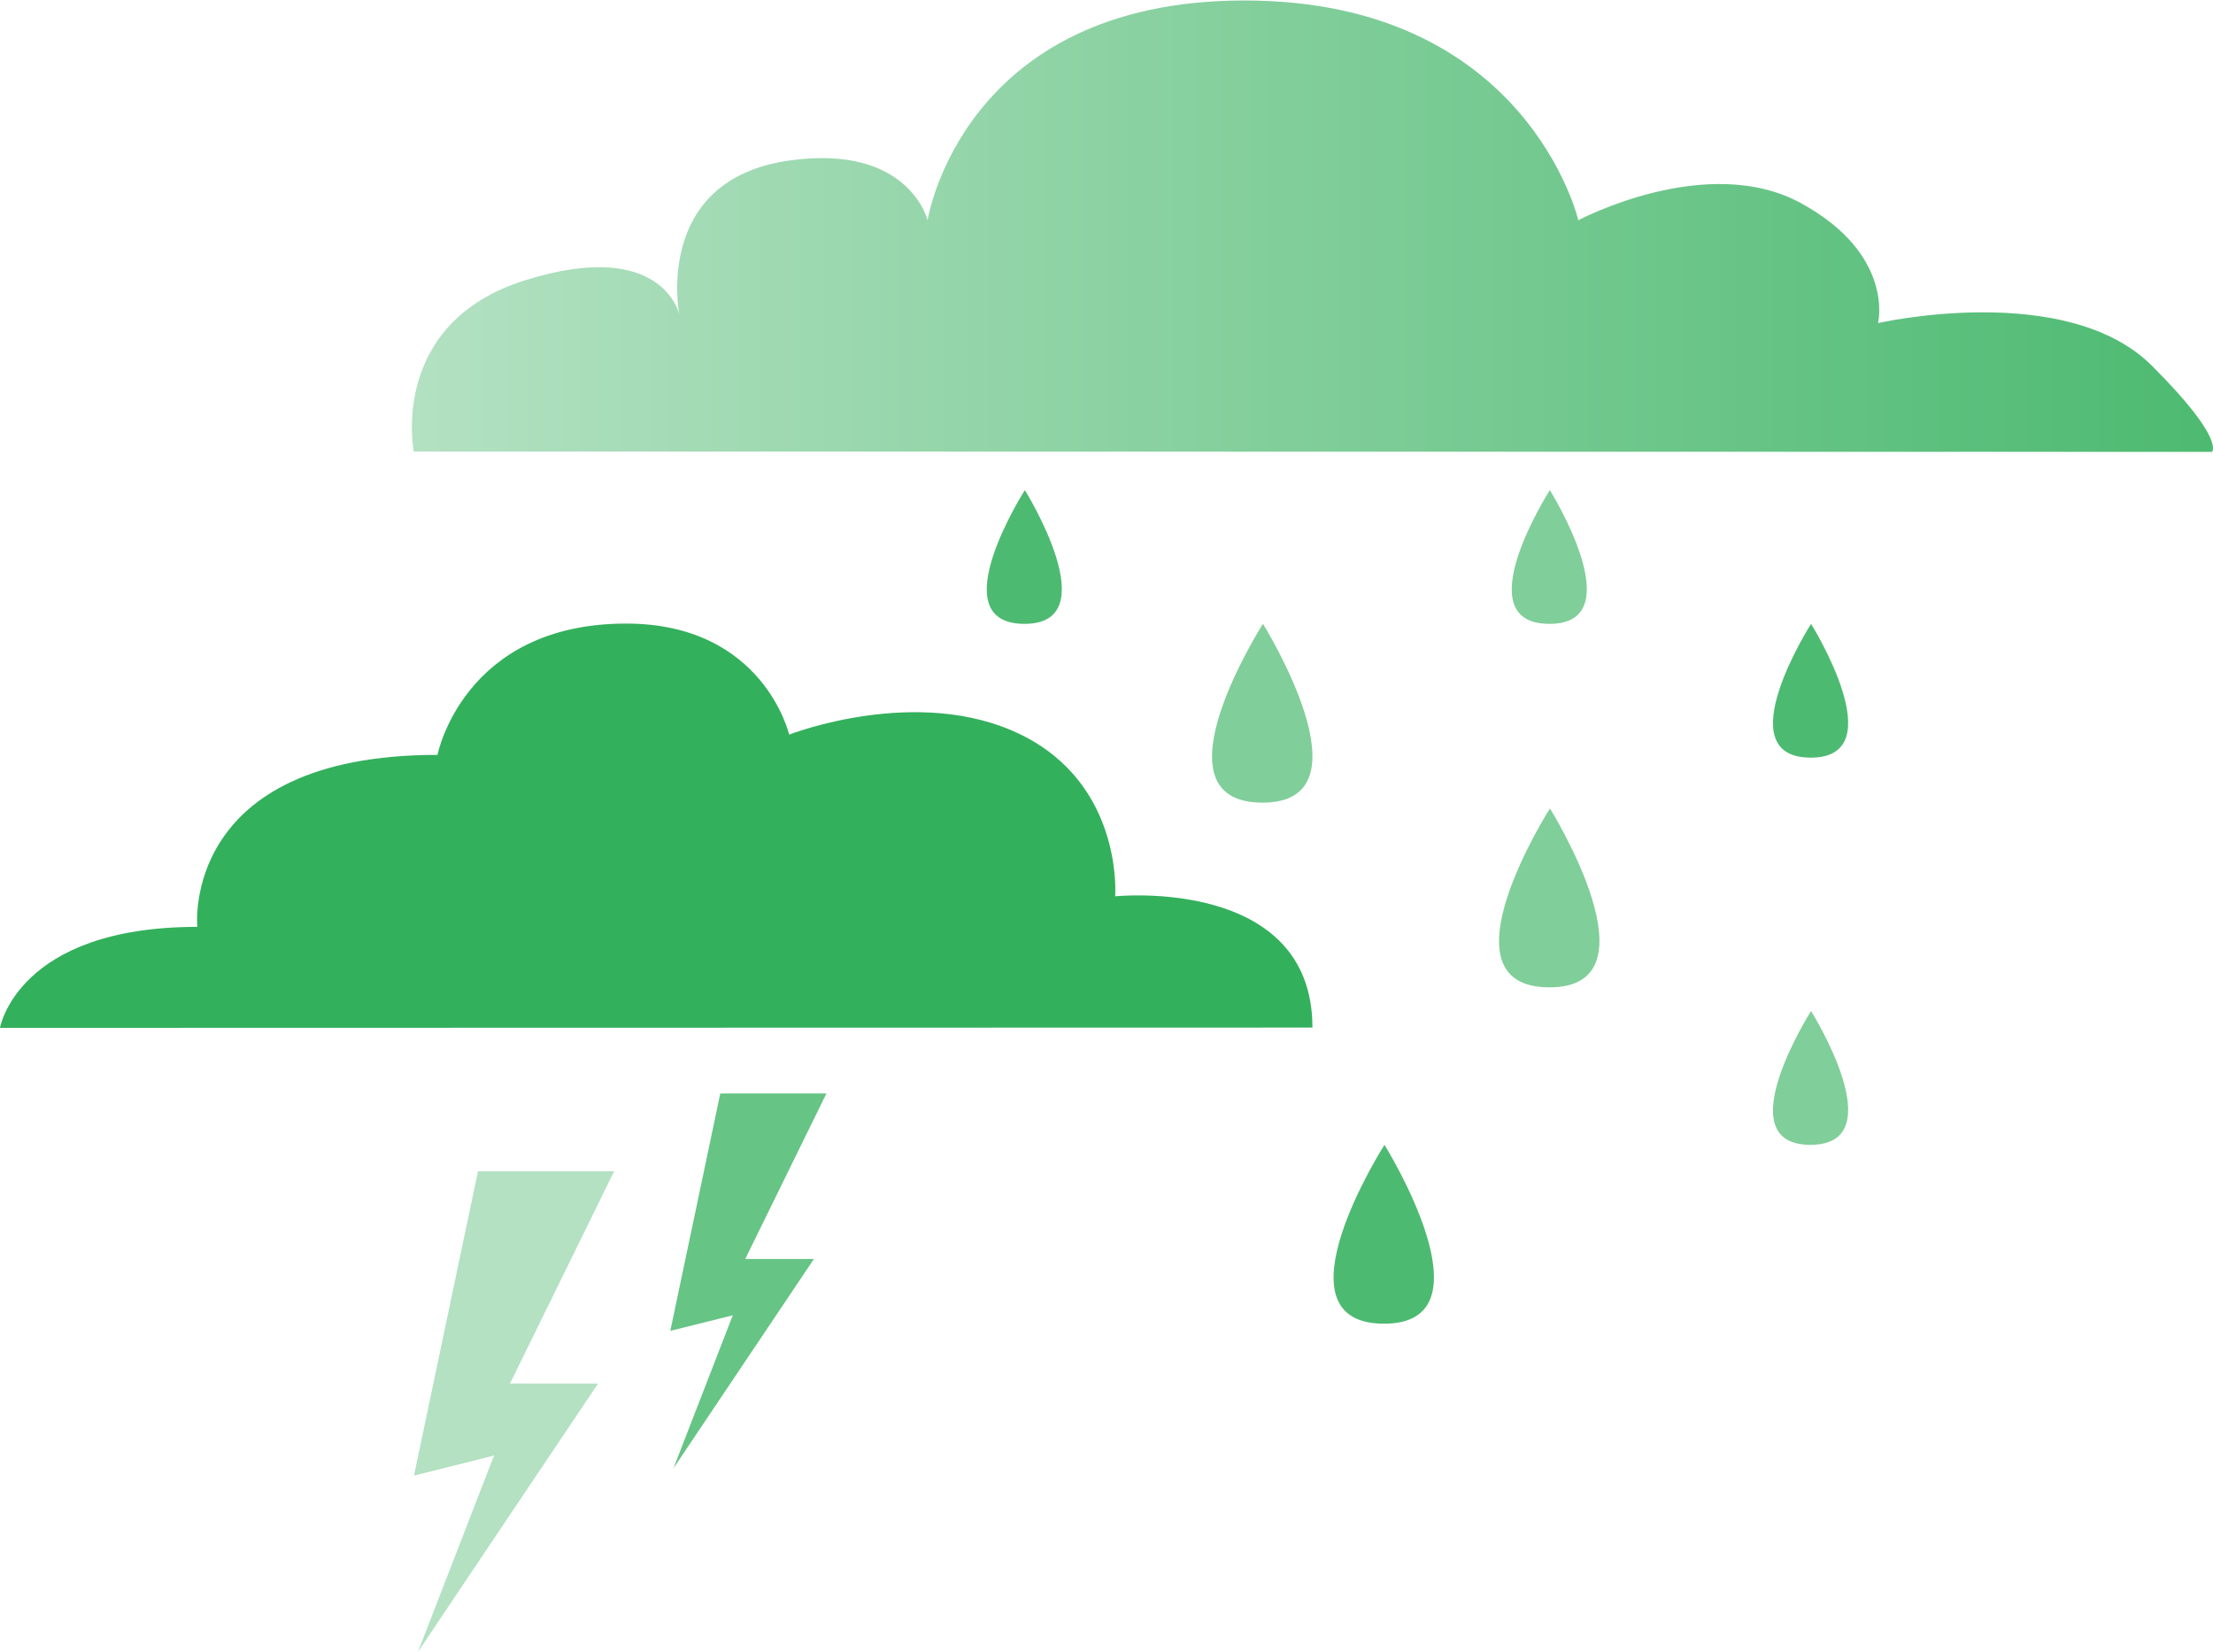 <svg xmlns="http://www.w3.org/2000/svg" xmlns:xlink="http://www.w3.org/1999/xlink" viewBox="0 0 231.63 172.87"><defs><style>.cls-1{fill:#33b05c;}.cls-2{fill:url(#HDI_Verlauf_mittel);}.cls-3{fill:#b3e1c2;}.cls-4{fill:#66c485;}.cls-5{fill:#80ce99;}.cls-6{fill:#4dba71;}</style><linearGradient id="HDI_Verlauf_mittel" x1="43.11" y1="23.62" x2="231.63" y2="23.62" gradientUnits="userSpaceOnUse"><stop offset="0" stop-color="#b3e1c2"/><stop offset="1" stop-color="#4dba71"/></linearGradient></defs><g id="Pricetag"><path class="cls-1" d="M0,107.57S1.8,97,20.65,97c0,0-1.79-18,25.14-18,0,0,2.69-13.74,19.75-13.74,14.37,0,17.06,11.62,17.06,11.62s13.47-5.28,24.25,0,9.87,16.92,9.87,16.92,20.65-2.12,20.65,13.74Z"/><path class="cls-2" d="M43.31,47.25S40.62,33.81,55,29.32,71.1,32.91,71.1,32.91,68.28,18.73,82.75,16.78c12.43-1.69,14.34,6.27,14.34,6.27s3.58-23,33.16-23S165.2,23.05,165.2,23.05s13.45-7.17,23.3-1.79,8.07,12.55,8.07,12.55,19.72-4.49,28.68,4.48c7.74,7.73,6.27,9,6.27,9Z"/><polygon class="cls-3" points="64.28 122.58 50.03 122.58 43.33 154.43 51.71 152.33 43.75 172.87 62.6 144.79 53.38 144.79 64.28 122.58"/><polygon class="cls-4" points="86.5 114.44 75.39 114.44 70.16 139.28 76.7 137.65 70.49 153.66 85.19 131.76 78 131.76 86.5 114.44"/><path class="cls-5" d="M132.19,65.29s-11.92,18.65-.1,18.71S132.19,65.29,132.19,65.29Z"/><path class="cls-6" d="M144.91,119.81s-11.92,18.65-.1,18.72S144.91,119.81,144.91,119.81Z"/><path class="cls-5" d="M162.23,84.61s-11.92,18.66-.1,18.72S162.23,84.61,162.23,84.61Z"/><path class="cls-6" d="M107.27,51.29s-8.92,13.95-.08,14S107.27,51.29,107.27,51.29Z"/><path class="cls-6" d="M189.56,65.29s-8.92,13.95-.07,14S189.56,65.29,189.56,65.29Z"/><path class="cls-5" d="M162.22,51.29s-8.92,13.95-.08,14S162.22,51.29,162.22,51.29Z"/><path class="cls-5" d="M189.56,105.81s-8.92,14-.07,14S189.56,105.81,189.56,105.81Z"/></g></svg>